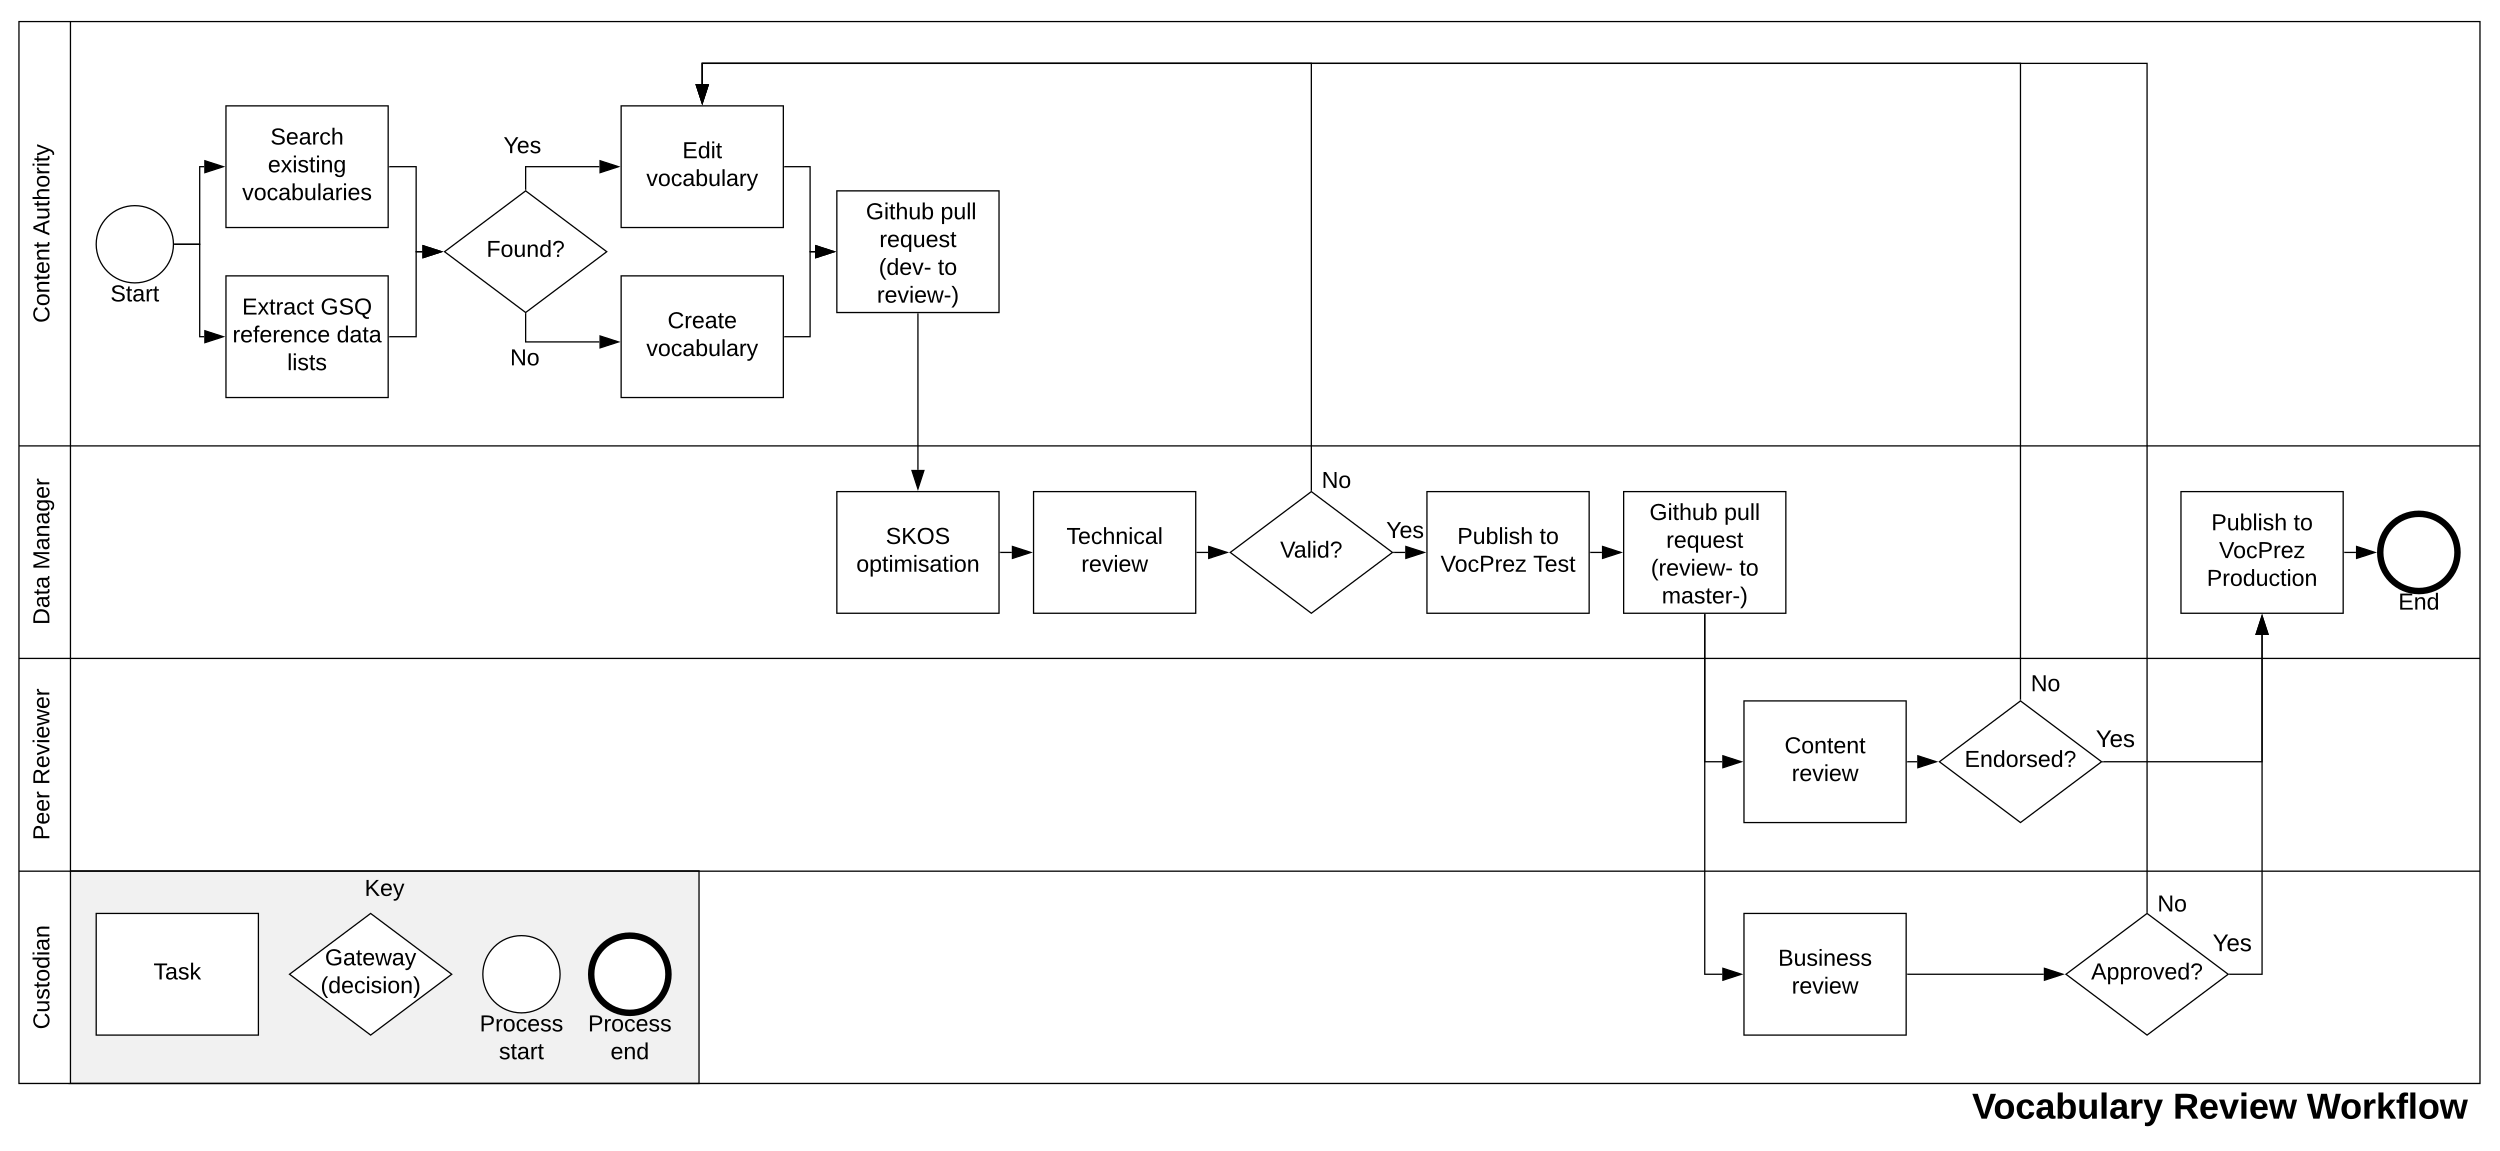 <svg xmlns="http://www.w3.org/2000/svg" xmlns:xlink="http://www.w3.org/1999/xlink" xmlns:lucid="lucid" width="1942" height="894"><g transform="translate(-21 -19)" lucid:page-tab-id="0_0"><path d="M0 0h2122v1501.2H0z" fill="#fff"/><path d="M74.7 695.54H564v165.1H74.7z" stroke="#000" fill="#f1f1f1"/><use xlink:href="#a" transform="matrix(1,0,0,1,79.7,700.541) translate(224.5 14.4)"/><path d="M75.73 860.63h-40v-164.9h40z" fill="#fff"/><path d="M75.73 860.63h1871.72v-164.9H75.73z" fill="none"/><path d="M75.73 695.73h-40V530.46h40z" fill="#fff"/><path d="M75.73 695.73h1871.72V530.46H75.73z" fill="none"/><path d="M35.73 695.73h1911.72" stroke="#000" fill="none"/><path d="M75.73 530.46h-40v-165.1h40z" fill="#fff"/><path d="M75.73 530.46h1871.72v-165.1H75.73z" fill="none"/><path d="M35.73 530.46h1911.72" stroke="#000" fill="none"/><path d="M35.73 365.37V35.73h40v329.64z" fill="#fff"/><path d="M75.73 35.73h1871.72v329.64H75.73z" fill="none"/><path d="M35.73 365.37h1911.72M75.73 860.63V35.73M75.73 860.63h-40v-164.9m0 0V530.46m0 0v-165.1m0 0V35.74h40m0 0h1871.72v329.64m0 330.36V530.46m0 0v-165.1M75.73 860.64h1871.72v-164.9" stroke="#000" fill="none"/><use xlink:href="#b" transform="matrix(6.123233995736766e-17,-1,1,6.123233995736766e-17,35.733,365.373) translate(95.575 23.6)"/><use xlink:href="#c" transform="matrix(6.123233995736766e-17,-1,1,6.123233995736766e-17,35.733,365.373) translate(163.525 23.6)"/><use xlink:href="#d" transform="matrix(6.123233995736766e-17,-1,1,6.123233995736766e-17,35.733,530.457) translate(26.075 23.6)"/><use xlink:href="#e" transform="matrix(6.123233995736766e-17,-1,1,6.123233995736766e-17,35.733,530.457) translate(69.025 23.6)"/><use xlink:href="#f" transform="matrix(6.123233995736766e-17,-1,1,6.123233995736766e-17,35.733,695.733) translate(24.125 23.6)"/><use xlink:href="#g" transform="matrix(6.123233995736766e-17,-1,1,6.123233995736766e-17,35.733,695.733) translate(67.075 23.6)"/><use xlink:href="#h" transform="matrix(6.123233995736766e-17,-1,1,6.123233995736766e-17,35.733,860.626) translate(42.05 23.6)"/><path d="M503.5 233.3h126v94.5h-126z" stroke="#000" fill="#fff"/><use xlink:href="#i" transform="matrix(1,0,0,1,508.513,238.306) translate(31.05 35.65)"/><use xlink:href="#j" transform="matrix(1,0,0,1,508.513,238.306) translate(14.55 57.25)"/><path d="M196.53 101.24h126v94.5h-126z" stroke="#000" fill="#fff"/><use xlink:href="#k" transform="matrix(1,0,0,1,201.531,106.238) translate(29.525 25.025)"/><use xlink:href="#l" transform="matrix(1,0,0,1,201.531,106.238) translate(27.55 46.625)"/><use xlink:href="#m" transform="matrix(1,0,0,1,201.531,106.238) translate(7.575 68.225)"/><path d="M196.53 233.3h126v94.5h-126z" stroke="#000" fill="#fff"/><use xlink:href="#n" transform="matrix(1,0,0,1,201.531,238.306) translate(7.525 25.025)"/><use xlink:href="#o" transform="matrix(1,0,0,1,201.531,238.306) translate(68.475 25.025)"/><use xlink:href="#p" transform="matrix(1,0,0,1,201.531,238.306) translate(0.05 46.625)"/><use xlink:href="#q" transform="matrix(1,0,0,1,201.531,238.306) translate(80.95 46.625)"/><use xlink:href="#r" transform="matrix(1,0,0,1,201.531,238.306) translate(42.55 68.225)"/><path d="M156.73 208.75h19.4v-60.27h3.52" stroke="#000" fill="none"/><path d="M156.75 209.25h-.56l.03-.5v-.5h.52zM194.4 148.48l-14.25 4.64v-9.27z"/><path d="M196.03 148.48l-16.38 5.33v-10.64zm-15.38 3.95l12.15-3.95-12.15-3.94z"/><path d="M429.32 167.27l63 47.25-63 47.24-63-47.24z" stroke="#000" fill="#fff"/><use xlink:href="#s" transform="matrix(1,0,0,1,371.33,172.272) translate(27.53 46.275)"/><path d="M429.32 166.15v-17.67h57.3" stroke="#000" fill="none"/><path d="M429.82 167.02l-.5-.37-.5.37v-.9h1zM501.4 148.48l-14.27 4.64v-9.27z"/><path d="M503 148.48l-16.37 5.33v-10.64zm-15.37 3.95l12.15-3.95-12.15-3.94z"/><use xlink:href="#t" transform="matrix(1,0,0,1,412.089,123.574) translate(0 14.4)"/><path d="M323.52 148.48h20.74v66.04h4.85" stroke="#000" fill="none"/><path d="M323.53 148.98h-.5v-1h.5zM363.88 214.52l-14.27 4.63v-9.27z"/><path d="M365.5 214.52l-16.4 5.32V209.2zm-15.4 3.94l12.16-3.94-12.15-3.95z"/><path d="M429.32 262.9v21.7h57.3" stroke="#000" fill="none"/><path d="M429.32 262.4l.5-.4v.9h-1v-.9zM501.4 284.6l-14.27 4.63v-9.27z"/><path d="M503 284.6l-16.37 5.32v-10.64zm-15.37 3.95l12.15-3.95-12.15-3.95z"/><use xlink:href="#u" transform="matrix(1,0,0,1,417.217,288.4) translate(0 14.4)"/><path d="M671.06 167.27h125.98v94.5H671.06z" stroke="#000" fill="#fff"/><use xlink:href="#v" transform="matrix(1,0,0,1,676.06,172.272) translate(12.575 17.056)"/><use xlink:href="#w" transform="matrix(1,0,0,1,676.06,172.272) translate(17.575 17.056)"/><use xlink:href="#x" transform="matrix(1,0,0,1,676.06,172.272) translate(75.525 17.056)"/><use xlink:href="#y" transform="matrix(1,0,0,1,676.06,172.272) translate(28.025 38.656)"/><use xlink:href="#z" transform="matrix(1,0,0,1,676.06,172.272) translate(27.55 60.256)"/><use xlink:href="#A" transform="matrix(1,0,0,1,676.06,172.272) translate(73.45 60.256)"/><use xlink:href="#B" transform="matrix(1,0,0,1,676.06,172.272) translate(26.125 81.856)"/><path d="M323.52 280.55h20.74v-66.03h4.85" stroke="#000" fill="none"/><path d="M323.53 281.05h-.5v-1h.5zM363.88 214.52l-14.27 4.63v-9.27z"/><path d="M365.5 214.52l-16.4 5.32V209.2zm-15.4 3.94l12.16-3.94-12.15-3.95z"/><path d="M1375.72 728.56h125.98v94.5h-125.98z" stroke="#000" fill="#fff"/><use xlink:href="#C" transform="matrix(1,0,0,1,1380.719,733.558) translate(21.525 35.65)"/><use xlink:href="#D" transform="matrix(1,0,0,1,1380.719,733.558) translate(32.075 57.25)"/><path d="M1345.25 496.37V775.8h13.6" stroke="#000" fill="none"/><path d="M1345.75 496.4h-1v-.53h1zM1373.6 775.8l-14.26 4.64v-9.27z"/><path d="M1375.22 775.8l-16.38 5.33v-10.65zm-15.38 3.95l12.14-3.95-12.14-3.94z"/><path d="M155.73 208.75c0 16.57-13.43 30-30 30s-30-13.43-30-30 13.43-30 30-30 30 13.43 30 30z" stroke="#000" fill="#fff"/><use xlink:href="#E" transform="matrix(1,0,0,1,95.733,238.75) translate(11.025 14.4)"/><path d="M1129.45 400.88h126v94.5h-126z" stroke="#000" fill="#fff"/><use xlink:href="#F" transform="matrix(1,0,0,1,1134.455,405.885) translate(18.55 35.65)"/><use xlink:href="#A" transform="matrix(1,0,0,1,1134.455,405.885) translate(82.45 35.65)"/><use xlink:href="#G" transform="matrix(1,0,0,1,1134.455,405.885) translate(5.55 57.25)"/><use xlink:href="#H" transform="matrix(1,0,0,1,1134.455,405.885) translate(77.5 57.25)"/><path d="M823.86 400.88h125.98v94.5H823.86z" stroke="#000" fill="#fff"/><use xlink:href="#I" transform="matrix(1,0,0,1,828.858,405.885) translate(20.575 35.65)"/><use xlink:href="#D" transform="matrix(1,0,0,1,828.858,405.885) translate(32.075 57.25)"/><path d="M671.06 400.88h125.98v94.5H671.06z" stroke="#000" fill="#fff"/><use xlink:href="#J" transform="matrix(1,0,0,1,676.06,405.885) translate(33 35.65)"/><use xlink:href="#K" transform="matrix(1,0,0,1,676.06,405.885) translate(10.1 57.25)"/><path d="M156.73 208.75h19.4v71.8h3.52" stroke="#000" fill="none"/><path d="M156.75 209.25h-.56l.03-.5v-.5h.52zM194.4 280.55l-14.25 4.64v-9.3z"/><path d="M196.03 280.55l-16.38 5.32v-10.64zm-15.38 3.95l12.15-3.95-12.15-3.95z"/><path d="M1282.25 400.88h126v94.5h-126z" stroke="#000" fill="#fff"/><use xlink:href="#L" transform="matrix(1,0,0,1,1287.253,405.885) translate(15.075 17.056)"/><use xlink:href="#x" transform="matrix(1,0,0,1,1287.253,405.885) translate(73.025 17.056)"/><use xlink:href="#y" transform="matrix(1,0,0,1,1287.253,405.885) translate(28.025 38.656)"/><use xlink:href="#M" transform="matrix(1,0,0,1,1287.253,405.885) translate(16.125 60.256)"/><use xlink:href="#A" transform="matrix(1,0,0,1,1287.253,405.885) translate(84.875 60.256)"/><use xlink:href="#N" transform="matrix(1,0,0,1,1287.253,405.885) translate(24.6 81.856)"/><path d="M950.84 448.13h8.6" stroke="#000" fill="none"/><path d="M950.86 448.63h-.52v-1h.52zM974.2 448.13l-14.26 4.63v-9.27z"/><path d="M975.82 448.13l-16.38 5.32V442.8zm-15.38 3.95l12.15-3.95-12.16-3.95z"/><path d="M1039.65 400.88l63 47.25-63 47.24-63-47.24z" stroke="#000" fill="#fff"/><use xlink:href="#O" transform="matrix(1,0,0,1,981.656,405.885) translate(33.73 46.275)"/><path d="M456.07 775.8c0 16.57-13.43 30-30 30s-30-13.43-30-30 13.43-30 30-30 30 13.43 30 30z" stroke="#000" fill="#fff"/><use xlink:href="#P" transform="matrix(1,0,0,1,396.07,805.802) translate(-2.475 14.4)"/><use xlink:href="#Q" transform="matrix(1,0,0,1,396.07,805.802) translate(12.525 36)"/><path d="M540.25 775.8c0 16.57-13.43 30-30 30-16.56 0-30-13.43-30-30s13.44-30 30-30c16.57 0 30 13.43 30 30z" stroke="#000" stroke-width="5" fill="#fff"/><use xlink:href="#P" transform="matrix(1,0,0,1,480.254,805.802) translate(-2.475 14.4)"/><use xlink:href="#R" transform="matrix(1,0,0,1,480.254,805.802) translate(15 36)"/><path d="M95.73 728.56h126v94.5h-126z" stroke="#000" fill="#fff"/><use xlink:href="#S" transform="matrix(1,0,0,1,100.733,733.558) translate(39.525 46.275)"/><path d="M308.9 728.56l63 47.24-63 47.25-63-47.25z" stroke="#000" fill="#fff"/><use xlink:href="#T" transform="matrix(1,0,0,1,250.901,733.558) translate(22.525 35.3)"/><use xlink:href="#U" transform="matrix(1,0,0,1,250.901,733.558) translate(19.1 56.9)"/><path d="M1214.92 860.63h727.05v33h-727.05z" stroke="#000" stroke-opacity="0" fill="#fff" fill-opacity="0"/><use xlink:href="#V" transform="matrix(1,0,0,1,1219.921,865.626) translate(333.008 22.363)"/><use xlink:href="#W" transform="matrix(1,0,0,1,1219.921,865.626) translate(489.086 22.363)"/><use xlink:href="#X" transform="matrix(1,0,0,1,1219.921,865.626) translate(593.06 22.363)"/><path d="M1375.72 563.47h125.98v94.5h-125.98z" stroke="#000" fill="#fff"/><use xlink:href="#Y" transform="matrix(1,0,0,1,1380.719,568.474) translate(26.525 35.65)"/><use xlink:href="#D" transform="matrix(1,0,0,1,1380.719,568.474) translate(32.075 57.25)"/><path d="M1345.25 496.37v114.35h13.6" stroke="#000" fill="none"/><path d="M1345.75 496.4h-1v-.53h1zM1373.6 610.72l-14.26 4.63v-9.27z"/><path d="M1375.22 610.72l-16.38 5.32V605.4zm-15.38 3.95l12.14-3.95-12.14-3.95z"/><path d="M503.5 101.24h126v94.5h-126z" stroke="#000" fill="#fff"/><use xlink:href="#Z" transform="matrix(1,0,0,1,508.513,106.238) translate(42.525 35.65)"/><use xlink:href="#aa" transform="matrix(1,0,0,1,508.513,106.238) translate(14.55 57.25)"/><path d="M630.5 148.48h19.78v66.04h3.9" stroke="#000" fill="none"/><path d="M630.5 148.98h-.5v-1h.5zM668.94 214.52l-14.26 4.63v-9.27z"/><path d="M670.56 214.52l-16.38 5.32V209.2zm-15.38 3.94l12.14-3.94-12.14-3.95z"/><path d="M630.5 280.55h19.78v-66.03h3.9" stroke="#000" fill="none"/><path d="M630.5 281.05h-.5v-1h.5zM668.94 214.52l-14.26 4.63v-9.27z"/><path d="M670.56 214.52l-16.38 5.32V209.2zm-15.38 3.94l12.14-3.94-12.14-3.95z"/><path d="M734.05 262.76V384" stroke="#000" fill="none"/><path d="M734.55 262.77h-1v-.5h1zM734.05 398.77l-4.63-14.27h9.27z"/><path d="M734.05 400.38L728.73 384h10.65zM730.1 385l3.95 12.15L738 385z"/><path d="M798.04 448.13h8.93" stroke="#000" fill="none"/><path d="M798.06 448.63h-.52v-1h.52zM821.74 448.13l-14.27 4.63v-9.27z"/><path d="M823.36 448.13l-16.4 5.32V442.8zm-15.4 3.95l12.16-3.95-12.15-3.95z"/><path d="M1039.65 399.76V68.22H566.5v16.13" stroke="#000" fill="none"/><path d="M1040.15 400.63l-.5-.37-.5.37v-.88h1zM566.5 99.12l-4.63-14.27h9.27z"/><path d="M566.5 100.74l-5.32-16.4h10.65zm-3.94-15.4l3.95 12.16 3.95-12.15z"/><use xlink:href="#u" transform="matrix(1,0,0,1,1047.649,383.631) translate(0 14.4)"/><path d="M1103.97 448.13h8.6" stroke="#000" fill="none"/><path d="M1104 448.63h-1.2l.67-.5-.66-.5h1.2zM1127.34 448.13l-14.27 4.63v-9.27z"/><path d="M1128.95 448.13l-16.38 5.32V442.8zm-15.38 3.95l12.15-3.95-12.15-3.95z"/><g><use xlink:href="#ab" transform="matrix(1,0,0,1,1097.799,422.529) translate(0 14.4)"/></g><path d="M1256.44 448.13h8.93" stroke="#000" fill="none"/><path d="M1256.45 448.63h-.5v-1h.5zM1280.14 448.13l-14.27 4.63v-9.27z"/><path d="M1281.75 448.13l-16.38 5.32V442.8zm-15.38 3.95l12.15-3.95-12.15-3.95z"/><path d="M1590.5 563.47l63 47.25-63 47.24-62.98-47.24z" stroke="#000" fill="#fff"/><g><use xlink:href="#ac" transform="matrix(1,0,0,1,1532.517,568.474) translate(14.53 46.275)"/></g><path d="M1688.84 728.56l63 47.24-63 47.25-63-47.25z" stroke="#000" fill="#fff"/><g><use xlink:href="#ad" transform="matrix(1,0,0,1,1630.85,733.558) translate(14.53 46.275)"/></g><path d="M1929.98 448.13c0 16.57-13.43 30-30 30s-30-13.43-30-30 13.43-30 30-30 30 13.43 30 30z" stroke="#000" stroke-width="5" fill="#fff"/><g><use xlink:href="#ae" transform="matrix(1,0,0,1,1869.981,478.129) translate(14 14.4)"/></g><path d="M1842.17 448.13h8.93" stroke="#000" fill="none"/><path d="M1842.18 448.63h-.5v-1h.5z"/><path d="M1865.86 448.13l-14.26 4.63v-9.27z" stroke="#000"/><path d="M1715.18 400.88h126v94.5h-126z" stroke="#000" fill="#fff"/><g><use xlink:href="#F" transform="matrix(1,0,0,1,1720.182,405.885) translate(18.55 25.025)"/><use xlink:href="#A" transform="matrix(1,0,0,1,1720.182,405.885) translate(82.45 25.025)"/><use xlink:href="#af" transform="matrix(1,0,0,1,1720.182,405.885) translate(24.525 46.625)"/><use xlink:href="#ag" transform="matrix(1,0,0,1,1720.182,405.885) translate(15.05 68.225)"/></g><path d="M1502.7 610.72h7.6" stroke="#000" fill="none"/><path d="M1502.72 611.22h-.52v-1h.52zM1525.07 610.72l-14.27 4.63v-9.27z"/><path d="M1526.68 610.72l-16.38 5.32V605.4zm-15.38 3.95l12.15-3.95-12.15-3.95z"/><path d="M1502.7 775.8h105.93" stroke="#000" fill="none"/><path d="M1502.72 776.3h-.52v-1h.52zM1623.4 775.8l-14.27 4.64v-9.27z"/><path d="M1625.02 775.8l-16.4 5.33v-10.65zm-15.4 3.95l12.16-3.95-12.15-3.94z"/><path d="M1590.5 562.35V68.22h-1024v16.13" stroke="#000" fill="none"/><path d="M1591 563.22l-.5-.37-.5.37v-.88h1zM566.5 99.12l-4.63-14.27h9.27z"/><path d="M566.5 100.74l-5.32-16.4h10.65zm-3.94-15.4l3.95 12.16 3.95-12.15z"/><g><use xlink:href="#u" transform="matrix(1,0,0,1,1598.509,541.55) translate(0 14.4)"/></g><path d="M1688.84 727.43V68.23H566.5v16.12" stroke="#000" fill="none"/><path d="M1689.34 728.3l-.5-.37-.5.38v-.88h1zM566.5 99.12l-4.63-14.27h9.27z"/><path d="M566.5 100.74l-5.32-16.4h10.65zm-3.94-15.4l3.95 12.16 3.95-12.15z"/><g><use xlink:href="#u" transform="matrix(1,0,0,1,1696.842,712.648) translate(0 14.4)"/></g><path d="M1654.83 610.72h123.34v-98.46" stroke="#000" fill="none"/><path d="M1654.85 611.22h-1.18l.66-.5-.66-.5h1.18zM1782.8 511.76h-9.26l4.63-14.27z"/><path d="M1783.5 512.26h-10.65l5.32-16.4zm-9.27-1h7.9l-3.96-12.15z"/><g><use xlink:href="#ah" transform="matrix(1,0,0,1,1649.009,584.355) translate(0 14.909)"/></g><path d="M1753.17 775.8h25V512.26" stroke="#000" fill="none"/><path d="M1753.18 776.3H1752l.67-.5-.67-.5h1.18zM1782.8 511.76h-9.26l4.63-14.27z"/><path d="M1783.5 512.26h-10.65l5.32-16.4zm-9.27-1h7.9l-3.96-12.15z"/><g><use xlink:href="#ah" transform="matrix(1,0,0,1,1739.787,742.946) translate(0 14.909)"/></g><defs><path d="M194 0L95-120 63-95V0H30v-248h33v124l119-124h40L117-140 236 0h-42" id="ai"/><path d="M100-194c63 0 86 42 84 106H49c0 40 14 67 53 68 26 1 43-12 49-29l28 8c-11 28-37 45-77 45C44 4 14-33 15-96c1-61 26-98 85-98zm52 81c6-60-76-77-97-28-3 7-6 17-6 28h103" id="aj"/><path d="M179-190L93 31C79 59 56 82 12 73V49c39 6 53-20 64-50L1-190h34L92-34l54-156h33" id="ak"/><g id="a"><use transform="matrix(0.05,0,0,0.05,0,0)" xlink:href="#ai"/><use transform="matrix(0.05,0,0,0.05,12,0)" xlink:href="#aj"/><use transform="matrix(0.05,0,0,0.05,22,0)" xlink:href="#ak"/></g><path d="M212-179c-10-28-35-45-73-45-59 0-87 40-87 99 0 60 29 101 89 101 43 0 62-24 78-52l27 14C228-24 195 4 139 4 59 4 22-46 18-125c-6-104 99-153 187-111 19 9 31 26 39 46" id="al"/><path d="M100-194c62-1 85 37 85 99 1 63-27 99-86 99S16-35 15-95c0-66 28-99 85-99zM99-20c44 1 53-31 53-75 0-43-8-75-51-75s-53 32-53 75 10 74 51 75" id="am"/><path d="M117-194c89-4 53 116 60 194h-32v-121c0-31-8-49-39-48C34-167 62-67 57 0H25l-1-190h30c1 10-1 24 2 32 11-22 29-35 61-36" id="an"/><path d="M59-47c-2 24 18 29 38 22v24C64 9 27 4 27-40v-127H5v-23h24l9-43h21v43h35v23H59v120" id="ao"/><g id="b"><use transform="matrix(0.05,0,0,0.05,0,0)" xlink:href="#al"/><use transform="matrix(0.05,0,0,0.05,12.95,0)" xlink:href="#am"/><use transform="matrix(0.05,0,0,0.05,22.95,0)" xlink:href="#an"/><use transform="matrix(0.05,0,0,0.05,32.95,0)" xlink:href="#ao"/><use transform="matrix(0.05,0,0,0.05,37.95,0)" xlink:href="#aj"/><use transform="matrix(0.05,0,0,0.05,47.95,0)" xlink:href="#an"/><use transform="matrix(0.05,0,0,0.05,57.95,0)" xlink:href="#ao"/></g><path d="M205 0l-28-72H64L36 0H1l101-248h38L239 0h-34zm-38-99l-47-123c-12 45-31 82-46 123h93" id="ap"/><path d="M84 4C-5 8 30-112 23-190h32v120c0 31 7 50 39 49 72-2 45-101 50-169h31l1 190h-30c-1-10 1-25-2-33-11 22-28 36-60 37" id="aq"/><path d="M106-169C34-169 62-67 57 0H25v-261h32l-1 103c12-21 28-36 61-36 89 0 53 116 60 194h-32v-121c2-32-8-49-39-48" id="ar"/><path d="M114-163C36-179 61-72 57 0H25l-1-190h30c1 12-1 29 2 39 6-27 23-49 58-41v29" id="as"/><path d="M24-231v-30h32v30H24zM24 0v-190h32V0H24" id="at"/><g id="c"><use transform="matrix(0.05,0,0,0.05,0,0)" xlink:href="#ap"/><use transform="matrix(0.05,0,0,0.05,12,0)" xlink:href="#aq"/><use transform="matrix(0.05,0,0,0.05,22,0)" xlink:href="#ao"/><use transform="matrix(0.05,0,0,0.05,27,0)" xlink:href="#ar"/><use transform="matrix(0.05,0,0,0.05,37,0)" xlink:href="#am"/><use transform="matrix(0.05,0,0,0.05,47,0)" xlink:href="#as"/><use transform="matrix(0.05,0,0,0.05,52.95,0)" xlink:href="#at"/><use transform="matrix(0.05,0,0,0.05,56.9,0)" xlink:href="#ao"/><use transform="matrix(0.05,0,0,0.05,61.9,0)" xlink:href="#ak"/></g><path d="M30-248c118-7 216 8 213 122C240-48 200 0 122 0H30v-248zM63-27c89 8 146-16 146-99s-60-101-146-95v194" id="au"/><path d="M141-36C126-15 110 5 73 4 37 3 15-17 15-53c-1-64 63-63 125-63 3-35-9-54-41-54-24 1-41 7-42 31l-33-3c5-37 33-52 76-52 45 0 72 20 72 64v82c-1 20 7 32 28 27v20c-31 9-61-2-59-35zM48-53c0 20 12 33 32 33 41-3 63-29 60-74-43 2-92-5-92 41" id="av"/><g id="d"><use transform="matrix(0.05,0,0,0.05,0,0)" xlink:href="#au"/><use transform="matrix(0.05,0,0,0.05,12.95,0)" xlink:href="#av"/><use transform="matrix(0.05,0,0,0.05,22.95,0)" xlink:href="#ao"/><use transform="matrix(0.05,0,0,0.05,27.95,0)" xlink:href="#av"/></g><path d="M240 0l2-218c-23 76-54 145-80 218h-23L58-218 59 0H30v-248h44l77 211c21-75 51-140 76-211h43V0h-30" id="aw"/><path d="M177-190C167-65 218 103 67 71c-23-6-38-20-44-43l32-5c15 47 100 32 89-28v-30C133-14 115 1 83 1 29 1 15-40 15-95c0-56 16-97 71-98 29-1 48 16 59 35 1-10 0-23 2-32h30zM94-22c36 0 50-32 50-73 0-42-14-75-50-75-39 0-46 34-46 75s6 73 46 73" id="ax"/><g id="e"><use transform="matrix(0.05,0,0,0.05,0,0)" xlink:href="#aw"/><use transform="matrix(0.05,0,0,0.05,14.95,0)" xlink:href="#av"/><use transform="matrix(0.05,0,0,0.05,24.95,0)" xlink:href="#an"/><use transform="matrix(0.05,0,0,0.05,34.95,0)" xlink:href="#av"/><use transform="matrix(0.05,0,0,0.05,44.95,0)" xlink:href="#ax"/><use transform="matrix(0.05,0,0,0.05,54.95,0)" xlink:href="#aj"/><use transform="matrix(0.05,0,0,0.05,64.95,0)" xlink:href="#as"/></g><path d="M30-248c87 1 191-15 191 75 0 78-77 80-158 76V0H30v-248zm33 125c57 0 124 11 124-50 0-59-68-47-124-48v98" id="ay"/><g id="f"><use transform="matrix(0.05,0,0,0.05,0,0)" xlink:href="#ay"/><use transform="matrix(0.05,0,0,0.05,12,0)" xlink:href="#aj"/><use transform="matrix(0.05,0,0,0.05,22,0)" xlink:href="#aj"/><use transform="matrix(0.05,0,0,0.05,32,0)" xlink:href="#as"/></g><path d="M233-177c-1 41-23 64-60 70L243 0h-38l-65-103H63V0H30v-248c88 3 205-21 203 71zM63-129c60-2 137 13 137-47 0-61-80-42-137-45v92" id="az"/><path d="M108 0H70L1-190h34L89-25l56-165h34" id="aA"/><path d="M206 0h-36l-40-164L89 0H53L-1-190h32L70-26l43-164h34l41 164 42-164h31" id="aB"/><g id="g"><use transform="matrix(0.05,0,0,0.05,0,0)" xlink:href="#az"/><use transform="matrix(0.05,0,0,0.05,12.95,0)" xlink:href="#aj"/><use transform="matrix(0.05,0,0,0.05,22.95,0)" xlink:href="#aA"/><use transform="matrix(0.05,0,0,0.05,31.95,0)" xlink:href="#at"/><use transform="matrix(0.05,0,0,0.05,35.9,0)" xlink:href="#aj"/><use transform="matrix(0.05,0,0,0.05,45.9,0)" xlink:href="#aB"/><use transform="matrix(0.05,0,0,0.05,58.85,0)" xlink:href="#aj"/><use transform="matrix(0.05,0,0,0.05,68.85,0)" xlink:href="#as"/></g><path d="M135-143c-3-34-86-38-87 0 15 53 115 12 119 90S17 21 10-45l28-5c4 36 97 45 98 0-10-56-113-15-118-90-4-57 82-63 122-42 12 7 21 19 24 35" id="aC"/><path d="M85-194c31 0 48 13 60 33l-1-100h32l1 261h-30c-2-10 0-23-3-31C134-8 116 4 85 4 32 4 16-35 15-94c0-66 23-100 70-100zm9 24c-40 0-46 34-46 75 0 40 6 74 45 74 42 0 51-32 51-76 0-42-9-74-50-73" id="aD"/><g id="h"><use transform="matrix(0.05,0,0,0.05,0,0)" xlink:href="#al"/><use transform="matrix(0.05,0,0,0.05,12.95,0)" xlink:href="#aq"/><use transform="matrix(0.05,0,0,0.05,22.95,0)" xlink:href="#aC"/><use transform="matrix(0.05,0,0,0.05,31.95,0)" xlink:href="#ao"/><use transform="matrix(0.05,0,0,0.05,36.95,0)" xlink:href="#am"/><use transform="matrix(0.05,0,0,0.05,46.95,0)" xlink:href="#aD"/><use transform="matrix(0.05,0,0,0.05,56.95,0)" xlink:href="#at"/><use transform="matrix(0.05,0,0,0.05,60.9,0)" xlink:href="#av"/><use transform="matrix(0.05,0,0,0.05,70.9,0)" xlink:href="#an"/></g><g id="i"><use transform="matrix(0.05,0,0,0.05,0,0)" xlink:href="#al"/><use transform="matrix(0.05,0,0,0.05,12.95,0)" xlink:href="#as"/><use transform="matrix(0.05,0,0,0.05,18.9,0)" xlink:href="#aj"/><use transform="matrix(0.05,0,0,0.05,28.9,0)" xlink:href="#av"/><use transform="matrix(0.05,0,0,0.05,38.9,0)" xlink:href="#ao"/><use transform="matrix(0.05,0,0,0.05,43.9,0)" xlink:href="#aj"/></g><path d="M96-169c-40 0-48 33-48 73s9 75 48 75c24 0 41-14 43-38l32 2c-6 37-31 61-74 61-59 0-76-41-82-99-10-93 101-131 147-64 4 7 5 14 7 22l-32 3c-4-21-16-35-41-35" id="aE"/><path d="M115-194c53 0 69 39 70 98 0 66-23 100-70 100C84 3 66-7 56-30L54 0H23l1-261h32v101c10-23 28-34 59-34zm-8 174c40 0 45-34 45-75 0-40-5-75-45-74-42 0-51 32-51 76 0 43 10 73 51 73" id="aF"/><path d="M24 0v-261h32V0H24" id="aG"/><g id="j"><use transform="matrix(0.05,0,0,0.05,0,0)" xlink:href="#aA"/><use transform="matrix(0.05,0,0,0.05,9,0)" xlink:href="#am"/><use transform="matrix(0.05,0,0,0.05,19,0)" xlink:href="#aE"/><use transform="matrix(0.05,0,0,0.05,28,0)" xlink:href="#av"/><use transform="matrix(0.05,0,0,0.05,38,0)" xlink:href="#aF"/><use transform="matrix(0.05,0,0,0.05,48,0)" xlink:href="#aq"/><use transform="matrix(0.05,0,0,0.05,58,0)" xlink:href="#aG"/><use transform="matrix(0.05,0,0,0.05,61.95,0)" xlink:href="#av"/><use transform="matrix(0.05,0,0,0.05,71.95,0)" xlink:href="#as"/><use transform="matrix(0.05,0,0,0.05,77.9,0)" xlink:href="#ak"/></g><path d="M185-189c-5-48-123-54-124 2 14 75 158 14 163 119 3 78-121 87-175 55-17-10-28-26-33-46l33-7c5 56 141 63 141-1 0-78-155-14-162-118-5-82 145-84 179-34 5 7 8 16 11 25" id="aH"/><g id="k"><use transform="matrix(0.05,0,0,0.05,0,0)" xlink:href="#aH"/><use transform="matrix(0.05,0,0,0.05,12,0)" xlink:href="#aj"/><use transform="matrix(0.05,0,0,0.05,22,0)" xlink:href="#av"/><use transform="matrix(0.05,0,0,0.05,32,0)" xlink:href="#as"/><use transform="matrix(0.05,0,0,0.05,37.95,0)" xlink:href="#aE"/><use transform="matrix(0.05,0,0,0.05,46.95,0)" xlink:href="#ar"/></g><path d="M141 0L90-78 38 0H4l68-98-65-92h35l48 74 47-74h35l-64 92 68 98h-35" id="aI"/><g id="l"><use transform="matrix(0.05,0,0,0.05,0,0)" xlink:href="#aj"/><use transform="matrix(0.05,0,0,0.05,10,0)" xlink:href="#aI"/><use transform="matrix(0.05,0,0,0.05,19,0)" xlink:href="#at"/><use transform="matrix(0.05,0,0,0.05,22.95,0)" xlink:href="#aC"/><use transform="matrix(0.05,0,0,0.05,31.95,0)" xlink:href="#ao"/><use transform="matrix(0.05,0,0,0.05,36.95,0)" xlink:href="#at"/><use transform="matrix(0.05,0,0,0.05,40.9,0)" xlink:href="#an"/><use transform="matrix(0.05,0,0,0.05,50.9,0)" xlink:href="#ax"/></g><g id="m"><use transform="matrix(0.05,0,0,0.05,0,0)" xlink:href="#aA"/><use transform="matrix(0.05,0,0,0.05,9,0)" xlink:href="#am"/><use transform="matrix(0.05,0,0,0.05,19,0)" xlink:href="#aE"/><use transform="matrix(0.05,0,0,0.05,28,0)" xlink:href="#av"/><use transform="matrix(0.05,0,0,0.05,38,0)" xlink:href="#aF"/><use transform="matrix(0.05,0,0,0.05,48,0)" xlink:href="#aq"/><use transform="matrix(0.05,0,0,0.05,58,0)" xlink:href="#aG"/><use transform="matrix(0.05,0,0,0.05,61.95,0)" xlink:href="#av"/><use transform="matrix(0.05,0,0,0.05,71.95,0)" xlink:href="#as"/><use transform="matrix(0.05,0,0,0.05,77.9,0)" xlink:href="#at"/><use transform="matrix(0.05,0,0,0.05,81.85,0)" xlink:href="#aj"/><use transform="matrix(0.05,0,0,0.05,91.85,0)" xlink:href="#aC"/></g><path d="M30 0v-248h187v28H63v79h144v27H63v87h162V0H30" id="aJ"/><g id="n"><use transform="matrix(0.05,0,0,0.05,0,0)" xlink:href="#aJ"/><use transform="matrix(0.05,0,0,0.05,12,0)" xlink:href="#aI"/><use transform="matrix(0.05,0,0,0.05,21,0)" xlink:href="#ao"/><use transform="matrix(0.05,0,0,0.05,26,0)" xlink:href="#as"/><use transform="matrix(0.05,0,0,0.05,31.95,0)" xlink:href="#av"/><use transform="matrix(0.05,0,0,0.05,41.95,0)" xlink:href="#aE"/><use transform="matrix(0.05,0,0,0.05,50.95,0)" xlink:href="#ao"/></g><path d="M143 4C61 4 22-44 18-125c-5-107 100-154 193-111 17 8 29 25 37 43l-32 9c-13-25-37-40-76-40-61 0-88 39-88 99 0 61 29 100 91 101 35 0 62-11 79-27v-45h-74v-28h105v86C228-13 192 4 143 4" id="aK"/><path d="M140-251c81 0 123 46 123 126C263-53 228-8 163 1c7 30 30 48 69 40v23c-55 16-95-15-103-61C56-3 17-48 17-125c0-80 42-126 123-126zm0 227c63 0 89-41 89-101s-29-99-89-99c-61 0-89 39-89 99S79-25 140-24" id="aL"/><g id="o"><use transform="matrix(0.05,0,0,0.05,0,0)" xlink:href="#aK"/><use transform="matrix(0.05,0,0,0.05,14,0)" xlink:href="#aH"/><use transform="matrix(0.05,0,0,0.05,26,0)" xlink:href="#aL"/></g><path d="M101-234c-31-9-42 10-38 44h38v23H63V0H32v-167H5v-23h27c-7-52 17-82 69-68v24" id="aM"/><g id="p"><use transform="matrix(0.05,0,0,0.05,0,0)" xlink:href="#as"/><use transform="matrix(0.05,0,0,0.05,5.95,0)" xlink:href="#aj"/><use transform="matrix(0.05,0,0,0.05,15.95,0)" xlink:href="#aM"/><use transform="matrix(0.05,0,0,0.05,20.95,0)" xlink:href="#aj"/><use transform="matrix(0.05,0,0,0.05,30.95,0)" xlink:href="#as"/><use transform="matrix(0.05,0,0,0.05,36.9,0)" xlink:href="#aj"/><use transform="matrix(0.05,0,0,0.05,46.9,0)" xlink:href="#an"/><use transform="matrix(0.05,0,0,0.05,56.9,0)" xlink:href="#aE"/><use transform="matrix(0.05,0,0,0.05,65.9,0)" xlink:href="#aj"/></g><g id="q"><use transform="matrix(0.05,0,0,0.05,0,0)" xlink:href="#aD"/><use transform="matrix(0.05,0,0,0.05,10,0)" xlink:href="#av"/><use transform="matrix(0.05,0,0,0.05,20,0)" xlink:href="#ao"/><use transform="matrix(0.05,0,0,0.05,25,0)" xlink:href="#av"/></g><g id="r"><use transform="matrix(0.05,0,0,0.05,0,0)" xlink:href="#aG"/><use transform="matrix(0.05,0,0,0.05,3.95,0)" xlink:href="#at"/><use transform="matrix(0.05,0,0,0.05,7.9,0)" xlink:href="#aC"/><use transform="matrix(0.05,0,0,0.05,16.9,0)" xlink:href="#ao"/><use transform="matrix(0.05,0,0,0.05,21.9,0)" xlink:href="#aC"/></g><path d="M63-220v92h138v28H63V0H30v-248h175v28H63" id="aN"/><path d="M103-251c84 0 111 97 45 133-19 10-37 24-39 52H78c0-63 77-55 77-114 0-30-21-42-52-43-32 0-53 17-56 46l-32-2c7-45 34-72 88-72zM77 0v-35h34V0H77" id="aO"/><g id="s"><use transform="matrix(0.05,0,0,0.05,0,0)" xlink:href="#aN"/><use transform="matrix(0.05,0,0,0.05,10.95,0)" xlink:href="#am"/><use transform="matrix(0.05,0,0,0.05,20.95,0)" xlink:href="#aq"/><use transform="matrix(0.05,0,0,0.05,30.95,0)" xlink:href="#an"/><use transform="matrix(0.05,0,0,0.05,40.95,0)" xlink:href="#aD"/><use transform="matrix(0.05,0,0,0.05,50.95,0)" xlink:href="#aO"/></g><path d="M137-103V0h-34v-103L8-248h37l75 118 75-118h37" id="aP"/><g id="t"><use transform="matrix(0.05,0,0,0.05,0,0)" xlink:href="#aP"/><use transform="matrix(0.05,0,0,0.05,10.35,0)" xlink:href="#aj"/><use transform="matrix(0.05,0,0,0.05,20.35,0)" xlink:href="#aC"/></g><path d="M190 0L58-211 59 0H30v-248h39L202-35l-2-213h31V0h-41" id="aQ"/><g id="u"><use transform="matrix(0.05,0,0,0.05,0,0)" xlink:href="#aQ"/><use transform="matrix(0.05,0,0,0.05,12.95,0)" xlink:href="#am"/></g><g id="w"><use transform="matrix(0.05,0,0,0.05,0,0)" xlink:href="#aK"/><use transform="matrix(0.05,0,0,0.05,14,0)" xlink:href="#at"/><use transform="matrix(0.05,0,0,0.05,17.95,0)" xlink:href="#ao"/><use transform="matrix(0.05,0,0,0.05,22.95,0)" xlink:href="#ar"/><use transform="matrix(0.05,0,0,0.05,32.95,0)" xlink:href="#aq"/><use transform="matrix(0.05,0,0,0.05,42.95,0)" xlink:href="#aF"/></g><path d="M115-194c55 1 70 41 70 98S169 2 115 4C84 4 66-9 55-30l1 105H24l-1-265h31l2 30c10-21 28-34 59-34zm-8 174c40 0 45-34 45-75s-6-73-45-74c-42 0-51 32-51 76 0 43 10 73 51 73" id="aR"/><g id="x"><use transform="matrix(0.05,0,0,0.05,0,0)" xlink:href="#aR"/><use transform="matrix(0.05,0,0,0.05,10,0)" xlink:href="#aq"/><use transform="matrix(0.05,0,0,0.05,20,0)" xlink:href="#aG"/><use transform="matrix(0.05,0,0,0.05,23.95,0)" xlink:href="#aG"/></g><path d="M145-31C134-9 116 4 85 4 32 4 16-35 15-94c0-59 17-99 70-100 32-1 48 14 60 33 0-11-1-24 2-32h30l-1 268h-32zM93-21c41 0 51-33 51-76s-8-73-50-73c-40 0-46 35-46 75s5 74 45 74" id="aS"/><g id="y"><use transform="matrix(0.05,0,0,0.05,0,0)" xlink:href="#as"/><use transform="matrix(0.05,0,0,0.05,5.95,0)" xlink:href="#aj"/><use transform="matrix(0.05,0,0,0.05,15.95,0)" xlink:href="#aS"/><use transform="matrix(0.05,0,0,0.05,25.95,0)" xlink:href="#aq"/><use transform="matrix(0.05,0,0,0.05,35.95,0)" xlink:href="#aj"/><use transform="matrix(0.05,0,0,0.05,45.95,0)" xlink:href="#aC"/><use transform="matrix(0.05,0,0,0.05,54.95,0)" xlink:href="#ao"/></g><path d="M87 75C49 33 22-17 22-94c0-76 28-126 65-167h31c-38 41-64 92-64 168S80 34 118 75H87" id="aT"/><path d="M16-82v-28h88v28H16" id="aU"/><g id="z"><use transform="matrix(0.05,0,0,0.05,0,0)" xlink:href="#aT"/><use transform="matrix(0.05,0,0,0.05,5.95,0)" xlink:href="#aD"/><use transform="matrix(0.05,0,0,0.05,15.95,0)" xlink:href="#aj"/><use transform="matrix(0.05,0,0,0.05,25.95,0)" xlink:href="#aA"/><use transform="matrix(0.05,0,0,0.05,34.95,0)" xlink:href="#aU"/></g><g id="A"><use transform="matrix(0.05,0,0,0.05,0,0)" xlink:href="#ao"/><use transform="matrix(0.05,0,0,0.05,5,0)" xlink:href="#am"/></g><path d="M33-261c38 41 65 92 65 168S71 34 33 75H2C39 34 66-17 66-93S39-220 2-261h31" id="aV"/><g id="B"><use transform="matrix(0.05,0,0,0.05,0,0)" xlink:href="#as"/><use transform="matrix(0.05,0,0,0.05,5.95,0)" xlink:href="#aj"/><use transform="matrix(0.05,0,0,0.05,15.95,0)" xlink:href="#aA"/><use transform="matrix(0.05,0,0,0.05,24.95,0)" xlink:href="#at"/><use transform="matrix(0.05,0,0,0.05,28.9,0)" xlink:href="#aj"/><use transform="matrix(0.05,0,0,0.05,38.9,0)" xlink:href="#aB"/><use transform="matrix(0.05,0,0,0.05,51.85,0)" xlink:href="#aU"/><use transform="matrix(0.05,0,0,0.05,57.8,0)" xlink:href="#aV"/></g><path d="M160-131c35 5 61 23 61 61C221 17 115-2 30 0v-248c76 3 177-17 177 60 0 33-19 50-47 57zm-97-11c50-1 110 9 110-42 0-47-63-36-110-37v79zm0 115c55-2 124 14 124-45 0-56-70-42-124-44v89" id="aW"/><g id="C"><use transform="matrix(0.05,0,0,0.05,0,0)" xlink:href="#aW"/><use transform="matrix(0.05,0,0,0.05,12,0)" xlink:href="#aq"/><use transform="matrix(0.05,0,0,0.05,22,0)" xlink:href="#aC"/><use transform="matrix(0.05,0,0,0.05,31,0)" xlink:href="#at"/><use transform="matrix(0.05,0,0,0.05,34.95,0)" xlink:href="#an"/><use transform="matrix(0.05,0,0,0.05,44.95,0)" xlink:href="#aj"/><use transform="matrix(0.05,0,0,0.05,54.95,0)" xlink:href="#aC"/><use transform="matrix(0.05,0,0,0.05,63.95,0)" xlink:href="#aC"/></g><g id="D"><use transform="matrix(0.05,0,0,0.05,0,0)" xlink:href="#as"/><use transform="matrix(0.05,0,0,0.05,5.95,0)" xlink:href="#aj"/><use transform="matrix(0.05,0,0,0.05,15.95,0)" xlink:href="#aA"/><use transform="matrix(0.05,0,0,0.05,24.95,0)" xlink:href="#at"/><use transform="matrix(0.05,0,0,0.05,28.9,0)" xlink:href="#aj"/><use transform="matrix(0.05,0,0,0.05,38.9,0)" xlink:href="#aB"/></g><g id="E"><use transform="matrix(0.05,0,0,0.05,0,0)" xlink:href="#aH"/><use transform="matrix(0.05,0,0,0.05,12,0)" xlink:href="#ao"/><use transform="matrix(0.05,0,0,0.05,17,0)" xlink:href="#av"/><use transform="matrix(0.05,0,0,0.05,27,0)" xlink:href="#as"/><use transform="matrix(0.05,0,0,0.05,32.95,0)" xlink:href="#ao"/></g><g id="F"><use transform="matrix(0.05,0,0,0.05,0,0)" xlink:href="#ay"/><use transform="matrix(0.05,0,0,0.05,12,0)" xlink:href="#aq"/><use transform="matrix(0.05,0,0,0.05,22,0)" xlink:href="#aF"/><use transform="matrix(0.05,0,0,0.05,32,0)" xlink:href="#aG"/><use transform="matrix(0.05,0,0,0.05,35.95,0)" xlink:href="#at"/><use transform="matrix(0.05,0,0,0.05,39.9,0)" xlink:href="#aC"/><use transform="matrix(0.05,0,0,0.05,48.9,0)" xlink:href="#ar"/></g><path d="M137 0h-34L2-248h35l83 218 83-218h36" id="aX"/><path d="M9 0v-24l116-142H16v-24h144v24L44-24h123V0H9" id="aY"/><g id="G"><use transform="matrix(0.05,0,0,0.05,0,0)" xlink:href="#aX"/><use transform="matrix(0.05,0,0,0.05,11,0)" xlink:href="#am"/><use transform="matrix(0.05,0,0,0.05,21,0)" xlink:href="#aE"/><use transform="matrix(0.05,0,0,0.05,30,0)" xlink:href="#ay"/><use transform="matrix(0.05,0,0,0.05,42,0)" xlink:href="#as"/><use transform="matrix(0.05,0,0,0.05,47.95,0)" xlink:href="#aj"/><use transform="matrix(0.05,0,0,0.05,57.95,0)" xlink:href="#aY"/></g><path d="M127-220V0H93v-220H8v-28h204v28h-85" id="aZ"/><g id="H"><use transform="matrix(0.05,0,0,0.05,0,0)" xlink:href="#aZ"/><use transform="matrix(0.05,0,0,0.05,8.95,0)" xlink:href="#aj"/><use transform="matrix(0.05,0,0,0.05,18.95,0)" xlink:href="#aC"/><use transform="matrix(0.05,0,0,0.05,27.95,0)" xlink:href="#ao"/></g><g id="I"><use transform="matrix(0.05,0,0,0.05,0,0)" xlink:href="#aZ"/><use transform="matrix(0.05,0,0,0.05,8.95,0)" xlink:href="#aj"/><use transform="matrix(0.05,0,0,0.05,18.95,0)" xlink:href="#aE"/><use transform="matrix(0.05,0,0,0.05,27.95,0)" xlink:href="#ar"/><use transform="matrix(0.05,0,0,0.05,37.95,0)" xlink:href="#an"/><use transform="matrix(0.05,0,0,0.05,47.95,0)" xlink:href="#at"/><use transform="matrix(0.05,0,0,0.05,51.9,0)" xlink:href="#aE"/><use transform="matrix(0.05,0,0,0.05,60.9,0)" xlink:href="#av"/><use transform="matrix(0.05,0,0,0.05,70.9,0)" xlink:href="#aG"/></g><path d="M140-251c81 0 123 46 123 126C263-46 219 4 140 4 59 4 17-45 17-125s42-126 123-126zm0 227c63 0 89-41 89-101s-29-99-89-99c-61 0-89 39-89 99S79-25 140-24" id="ba"/><g id="J"><use transform="matrix(0.05,0,0,0.05,0,0)" xlink:href="#aH"/><use transform="matrix(0.05,0,0,0.05,12,0)" xlink:href="#ai"/><use transform="matrix(0.05,0,0,0.05,24,0)" xlink:href="#ba"/><use transform="matrix(0.05,0,0,0.05,38,0)" xlink:href="#aH"/></g><path d="M210-169c-67 3-38 105-44 169h-31v-121c0-29-5-50-35-48C34-165 62-65 56 0H25l-1-190h30c1 10-1 24 2 32 10-44 99-50 107 0 11-21 27-35 58-36 85-2 47 119 55 194h-31v-121c0-29-5-49-35-48" id="bb"/><g id="K"><use transform="matrix(0.05,0,0,0.05,0,0)" xlink:href="#am"/><use transform="matrix(0.05,0,0,0.05,10,0)" xlink:href="#aR"/><use transform="matrix(0.05,0,0,0.05,20,0)" xlink:href="#ao"/><use transform="matrix(0.05,0,0,0.05,25,0)" xlink:href="#at"/><use transform="matrix(0.05,0,0,0.05,28.95,0)" xlink:href="#bb"/><use transform="matrix(0.05,0,0,0.05,43.9,0)" xlink:href="#at"/><use transform="matrix(0.05,0,0,0.05,47.85,0)" xlink:href="#aC"/><use transform="matrix(0.05,0,0,0.05,56.85,0)" xlink:href="#av"/><use transform="matrix(0.05,0,0,0.05,66.85,0)" xlink:href="#ao"/><use transform="matrix(0.05,0,0,0.05,71.85,0)" xlink:href="#at"/><use transform="matrix(0.05,0,0,0.05,75.8,0)" xlink:href="#am"/><use transform="matrix(0.05,0,0,0.05,85.8,0)" xlink:href="#an"/></g><g id="L"><use transform="matrix(0.05,0,0,0.05,0,0)" xlink:href="#aK"/><use transform="matrix(0.05,0,0,0.05,14,0)" xlink:href="#at"/><use transform="matrix(0.05,0,0,0.05,17.95,0)" xlink:href="#ao"/><use transform="matrix(0.05,0,0,0.05,22.95,0)" xlink:href="#ar"/><use transform="matrix(0.05,0,0,0.05,32.95,0)" xlink:href="#aq"/><use transform="matrix(0.05,0,0,0.05,42.95,0)" xlink:href="#aF"/></g><g id="M"><use transform="matrix(0.05,0,0,0.05,0,0)" xlink:href="#aT"/><use transform="matrix(0.05,0,0,0.05,5.95,0)" xlink:href="#as"/><use transform="matrix(0.05,0,0,0.05,11.9,0)" xlink:href="#aj"/><use transform="matrix(0.05,0,0,0.05,21.9,0)" xlink:href="#aA"/><use transform="matrix(0.05,0,0,0.05,30.9,0)" xlink:href="#at"/><use transform="matrix(0.05,0,0,0.05,34.85,0)" xlink:href="#aj"/><use transform="matrix(0.05,0,0,0.05,44.85,0)" xlink:href="#aB"/><use transform="matrix(0.05,0,0,0.05,57.8,0)" xlink:href="#aU"/></g><g id="N"><use transform="matrix(0.05,0,0,0.05,0,0)" xlink:href="#bb"/><use transform="matrix(0.05,0,0,0.05,14.95,0)" xlink:href="#av"/><use transform="matrix(0.05,0,0,0.05,24.95,0)" xlink:href="#aC"/><use transform="matrix(0.05,0,0,0.05,33.95,0)" xlink:href="#ao"/><use transform="matrix(0.05,0,0,0.05,38.95,0)" xlink:href="#aj"/><use transform="matrix(0.05,0,0,0.05,48.95,0)" xlink:href="#as"/><use transform="matrix(0.05,0,0,0.05,54.9,0)" xlink:href="#aU"/><use transform="matrix(0.05,0,0,0.05,60.85,0)" xlink:href="#aV"/></g><g id="O"><use transform="matrix(0.05,0,0,0.05,0,0)" xlink:href="#aX"/><use transform="matrix(0.05,0,0,0.05,10.65,0)" xlink:href="#av"/><use transform="matrix(0.05,0,0,0.05,20.65,0)" xlink:href="#aG"/><use transform="matrix(0.05,0,0,0.05,24.6,0)" xlink:href="#at"/><use transform="matrix(0.05,0,0,0.05,28.55,0)" xlink:href="#aD"/><use transform="matrix(0.05,0,0,0.05,38.55,0)" xlink:href="#aO"/></g><g id="P"><use transform="matrix(0.05,0,0,0.05,0,0)" xlink:href="#ay"/><use transform="matrix(0.05,0,0,0.05,12,0)" xlink:href="#as"/><use transform="matrix(0.05,0,0,0.05,17.95,0)" xlink:href="#am"/><use transform="matrix(0.05,0,0,0.05,27.95,0)" xlink:href="#aE"/><use transform="matrix(0.05,0,0,0.05,36.95,0)" xlink:href="#aj"/><use transform="matrix(0.05,0,0,0.05,46.95,0)" xlink:href="#aC"/><use transform="matrix(0.05,0,0,0.05,55.95,0)" xlink:href="#aC"/></g><g id="Q"><use transform="matrix(0.05,0,0,0.05,0,0)" xlink:href="#aC"/><use transform="matrix(0.05,0,0,0.05,9,0)" xlink:href="#ao"/><use transform="matrix(0.05,0,0,0.05,14,0)" xlink:href="#av"/><use transform="matrix(0.05,0,0,0.05,24,0)" xlink:href="#as"/><use transform="matrix(0.05,0,0,0.05,29.95,0)" xlink:href="#ao"/></g><g id="R"><use transform="matrix(0.05,0,0,0.05,0,0)" xlink:href="#aj"/><use transform="matrix(0.05,0,0,0.05,10,0)" xlink:href="#an"/><use transform="matrix(0.05,0,0,0.05,20,0)" xlink:href="#aD"/></g><path d="M143 0L79-87 56-68V0H24v-261h32v163l83-92h37l-77 82L181 0h-38" id="bc"/><g id="S"><use transform="matrix(0.05,0,0,0.05,0,0)" xlink:href="#aZ"/><use transform="matrix(0.05,0,0,0.05,8.95,0)" xlink:href="#av"/><use transform="matrix(0.05,0,0,0.05,18.95,0)" xlink:href="#aC"/><use transform="matrix(0.05,0,0,0.05,27.95,0)" xlink:href="#bc"/></g><g id="T"><use transform="matrix(0.05,0,0,0.05,0,0)" xlink:href="#aK"/><use transform="matrix(0.05,0,0,0.05,14,0)" xlink:href="#av"/><use transform="matrix(0.05,0,0,0.05,24,0)" xlink:href="#ao"/><use transform="matrix(0.05,0,0,0.05,29,0)" xlink:href="#aj"/><use transform="matrix(0.05,0,0,0.05,39,0)" xlink:href="#aB"/><use transform="matrix(0.05,0,0,0.05,51.95,0)" xlink:href="#av"/><use transform="matrix(0.05,0,0,0.05,61.95,0)" xlink:href="#ak"/></g><g id="U"><use transform="matrix(0.05,0,0,0.05,0,0)" xlink:href="#aT"/><use transform="matrix(0.05,0,0,0.05,5.95,0)" xlink:href="#aD"/><use transform="matrix(0.05,0,0,0.05,15.95,0)" xlink:href="#aj"/><use transform="matrix(0.05,0,0,0.05,25.95,0)" xlink:href="#aE"/><use transform="matrix(0.05,0,0,0.05,34.95,0)" xlink:href="#at"/><use transform="matrix(0.05,0,0,0.05,38.9,0)" xlink:href="#aC"/><use transform="matrix(0.05,0,0,0.05,47.9,0)" xlink:href="#at"/><use transform="matrix(0.05,0,0,0.05,51.85,0)" xlink:href="#am"/><use transform="matrix(0.05,0,0,0.05,61.85,0)" xlink:href="#an"/><use transform="matrix(0.05,0,0,0.05,71.85,0)" xlink:href="#aV"/></g><path d="M147 0H94L2-248h55l64 206c17-72 42-137 63-206h54" id="bd"/><path d="M110-194c64 0 96 36 96 99 0 64-35 99-97 99-61 0-95-36-95-99 0-62 34-99 96-99zm-1 164c35 0 45-28 45-65 0-40-10-65-43-65-34 0-45 26-45 65 0 36 10 65 43 65" id="be"/><path d="M190-63c-7 42-38 67-86 67-59 0-84-38-90-98-12-110 154-137 174-36l-49 2c-2-19-15-32-35-32-30 0-35 28-38 64-6 74 65 87 74 30" id="bf"/><path d="M133-34C117-15 103 5 69 4 32 3 11-16 11-54c-1-60 55-63 116-61 1-26-3-47-28-47-18 1-26 9-28 27l-52-2c7-38 36-58 82-57s74 22 75 68l1 82c-1 14 12 18 25 15v27c-30 8-71 5-69-32zm-48 3c29 0 43-24 42-57-32 0-66-3-65 30 0 17 8 27 23 27" id="bg"/><path d="M135-194c52 0 70 43 70 98 0 56-19 99-73 100-30 1-46-15-58-35L72 0H24l1-261h50v104c11-23 29-37 60-37zM114-30c31 0 40-27 40-66 0-37-7-63-39-63s-41 28-41 65c0 36 8 64 40 64" id="bh"/><path d="M85 4C-2 5 27-109 22-190h50c7 57-23 150 33 157 60-5 35-97 40-157h50l1 190h-47c-2-12 1-28-3-38-12 25-28 42-61 42" id="bi"/><path d="M25 0v-261h50V0H25" id="bj"/><path d="M135-150c-39-12-60 13-60 57V0H25l-1-190h47c2 13-1 29 3 40 6-28 27-53 61-41v41" id="bk"/><path d="M123 10C108 53 80 86 19 72V37c35 8 53-11 59-39L3-190h52l48 148c12-52 28-100 44-148h51" id="bl"/><g id="V"><use transform="matrix(0.078,0,0,0.078,0,0)" xlink:href="#bd"/><use transform="matrix(0.078,0,0,0.078,16.54,0)" xlink:href="#be"/><use transform="matrix(0.078,0,0,0.078,33.545,0)" xlink:href="#bf"/><use transform="matrix(0.078,0,0,0.078,49.075,0)" xlink:href="#bg"/><use transform="matrix(0.078,0,0,0.078,64.605,0)" xlink:href="#bh"/><use transform="matrix(0.078,0,0,0.078,81.611,0)" xlink:href="#bi"/><use transform="matrix(0.078,0,0,0.078,98.616,0)" xlink:href="#bj"/><use transform="matrix(0.078,0,0,0.078,106.381,0)" xlink:href="#bg"/><use transform="matrix(0.078,0,0,0.078,121.912,0)" xlink:href="#bk"/><use transform="matrix(0.078,0,0,0.078,132.783,0)" xlink:href="#bl"/></g><path d="M240-174c0 40-23 61-54 70L253 0h-59l-57-94H76V0H24v-248c93 4 217-23 216 74zM76-134c48-2 112 12 112-38 0-48-66-32-112-35v73" id="bm"/><path d="M185-48c-13 30-37 53-82 52C43 2 14-33 14-96s30-98 90-98c62 0 83 45 84 108H66c0 31 8 55 39 56 18 0 30-7 34-22zm-45-69c5-46-57-63-70-21-2 6-4 13-4 21h74" id="bn"/><path d="M128 0H69L1-190h53L99-40l48-150h52" id="bo"/><path d="M25-224v-37h50v37H25zM25 0v-190h50V0H25" id="bp"/><path d="M231 0h-52l-39-155L100 0H48L-1-190h46L77-45c9-52 24-97 36-145h53l37 145 32-145h46" id="bq"/><g id="W"><use transform="matrix(0.078,0,0,0.078,0,0)" xlink:href="#bm"/><use transform="matrix(0.078,0,0,0.078,20.112,0)" xlink:href="#bn"/><use transform="matrix(0.078,0,0,0.078,35.642,0)" xlink:href="#bo"/><use transform="matrix(0.078,0,0,0.078,51.172,0)" xlink:href="#bp"/><use transform="matrix(0.078,0,0,0.078,58.937,0)" xlink:href="#bn"/><use transform="matrix(0.078,0,0,0.078,74.467,0)" xlink:href="#bq"/></g><path d="M275 0h-61l-44-196L126 0H64L0-248h53L97-49l45-199h58l43 199 44-199h52" id="br"/><path d="M147 0L96-86 75-71V0H25v-261h50v150l67-79h53l-66 74L201 0h-54" id="bs"/><path d="M121-226c-27-7-43 5-38 36h38v33H83V0H34v-157H6v-33h28c-9-59 32-81 87-68v32" id="bt"/><g id="X"><use transform="matrix(0.078,0,0,0.078,0,0)" xlink:href="#br"/><use transform="matrix(0.078,0,0,0.078,25.78,0)" xlink:href="#be"/><use transform="matrix(0.078,0,0,0.078,42.786,0)" xlink:href="#bk"/><use transform="matrix(0.078,0,0,0.078,53.657,0)" xlink:href="#bs"/><use transform="matrix(0.078,0,0,0.078,69.187,0)" xlink:href="#bt"/><use transform="matrix(0.078,0,0,0.078,78.427,0)" xlink:href="#bj"/><use transform="matrix(0.078,0,0,0.078,86.192,0)" xlink:href="#be"/><use transform="matrix(0.078,0,0,0.078,103.198,0)" xlink:href="#bq"/></g><g id="Y"><use transform="matrix(0.05,0,0,0.05,0,0)" xlink:href="#al"/><use transform="matrix(0.05,0,0,0.05,12.95,0)" xlink:href="#am"/><use transform="matrix(0.05,0,0,0.05,22.95,0)" xlink:href="#an"/><use transform="matrix(0.05,0,0,0.05,32.95,0)" xlink:href="#ao"/><use transform="matrix(0.05,0,0,0.05,37.95,0)" xlink:href="#aj"/><use transform="matrix(0.05,0,0,0.05,47.95,0)" xlink:href="#an"/><use transform="matrix(0.05,0,0,0.05,57.95,0)" xlink:href="#ao"/></g><g id="Z"><use transform="matrix(0.05,0,0,0.05,0,0)" xlink:href="#aJ"/><use transform="matrix(0.05,0,0,0.05,12,0)" xlink:href="#aD"/><use transform="matrix(0.05,0,0,0.05,22,0)" xlink:href="#at"/><use transform="matrix(0.05,0,0,0.05,25.95,0)" xlink:href="#ao"/></g><g id="aa"><use transform="matrix(0.05,0,0,0.05,0,0)" xlink:href="#aA"/><use transform="matrix(0.05,0,0,0.05,9,0)" xlink:href="#am"/><use transform="matrix(0.05,0,0,0.05,19,0)" xlink:href="#aE"/><use transform="matrix(0.05,0,0,0.05,28,0)" xlink:href="#av"/><use transform="matrix(0.05,0,0,0.05,38,0)" xlink:href="#aF"/><use transform="matrix(0.05,0,0,0.05,48,0)" xlink:href="#aq"/><use transform="matrix(0.05,0,0,0.05,58,0)" xlink:href="#aG"/><use transform="matrix(0.05,0,0,0.05,61.95,0)" xlink:href="#av"/><use transform="matrix(0.05,0,0,0.05,71.95,0)" xlink:href="#as"/><use transform="matrix(0.05,0,0,0.05,77.9,0)" xlink:href="#ak"/></g><g id="ab"><use transform="matrix(0.05,0,0,0.05,0,0)" xlink:href="#aP"/><use transform="matrix(0.05,0,0,0.05,10.35,0)" xlink:href="#aj"/><use transform="matrix(0.05,0,0,0.05,20.35,0)" xlink:href="#aC"/></g><g id="ac"><use transform="matrix(0.05,0,0,0.05,0,0)" xlink:href="#aJ"/><use transform="matrix(0.05,0,0,0.05,12,0)" xlink:href="#an"/><use transform="matrix(0.05,0,0,0.05,22,0)" xlink:href="#aD"/><use transform="matrix(0.05,0,0,0.05,32,0)" xlink:href="#am"/><use transform="matrix(0.05,0,0,0.05,42,0)" xlink:href="#as"/><use transform="matrix(0.05,0,0,0.05,47.95,0)" xlink:href="#aC"/><use transform="matrix(0.05,0,0,0.05,56.95,0)" xlink:href="#aj"/><use transform="matrix(0.05,0,0,0.05,66.95,0)" xlink:href="#aD"/><use transform="matrix(0.05,0,0,0.05,76.95,0)" xlink:href="#aO"/></g><g id="ad"><use transform="matrix(0.05,0,0,0.05,0,0)" xlink:href="#ap"/><use transform="matrix(0.05,0,0,0.05,12,0)" xlink:href="#aR"/><use transform="matrix(0.05,0,0,0.05,22,0)" xlink:href="#aR"/><use transform="matrix(0.05,0,0,0.05,32,0)" xlink:href="#as"/><use transform="matrix(0.05,0,0,0.05,37.95,0)" xlink:href="#am"/><use transform="matrix(0.05,0,0,0.05,47.95,0)" xlink:href="#aA"/><use transform="matrix(0.05,0,0,0.05,56.95,0)" xlink:href="#aj"/><use transform="matrix(0.05,0,0,0.05,66.95,0)" xlink:href="#aD"/><use transform="matrix(0.05,0,0,0.05,76.95,0)" xlink:href="#aO"/></g><g id="ae"><use transform="matrix(0.05,0,0,0.05,0,0)" xlink:href="#aJ"/><use transform="matrix(0.05,0,0,0.05,12,0)" xlink:href="#an"/><use transform="matrix(0.05,0,0,0.05,22,0)" xlink:href="#aD"/></g><g id="af"><use transform="matrix(0.05,0,0,0.05,0,0)" xlink:href="#aX"/><use transform="matrix(0.05,0,0,0.05,11,0)" xlink:href="#am"/><use transform="matrix(0.05,0,0,0.05,21,0)" xlink:href="#aE"/><use transform="matrix(0.05,0,0,0.05,30,0)" xlink:href="#ay"/><use transform="matrix(0.05,0,0,0.05,42,0)" xlink:href="#as"/><use transform="matrix(0.05,0,0,0.05,47.95,0)" xlink:href="#aj"/><use transform="matrix(0.05,0,0,0.05,57.95,0)" xlink:href="#aY"/></g><g id="ag"><use transform="matrix(0.05,0,0,0.05,0,0)" xlink:href="#ay"/><use transform="matrix(0.05,0,0,0.05,12,0)" xlink:href="#as"/><use transform="matrix(0.05,0,0,0.05,17.95,0)" xlink:href="#am"/><use transform="matrix(0.05,0,0,0.05,27.95,0)" xlink:href="#aD"/><use transform="matrix(0.05,0,0,0.05,37.95,0)" xlink:href="#aq"/><use transform="matrix(0.05,0,0,0.05,47.95,0)" xlink:href="#aE"/><use transform="matrix(0.05,0,0,0.05,56.95,0)" xlink:href="#ao"/><use transform="matrix(0.05,0,0,0.05,61.95,0)" xlink:href="#at"/><use transform="matrix(0.05,0,0,0.05,65.9,0)" xlink:href="#am"/><use transform="matrix(0.05,0,0,0.05,75.9,0)" xlink:href="#an"/></g><g id="ah"><use transform="matrix(0.052,0,0,0.052,0,0)" xlink:href="#aP"/><use transform="matrix(0.052,0,0,0.052,10.716,0)" xlink:href="#aj"/><use transform="matrix(0.052,0,0,0.052,21.069,0)" xlink:href="#aC"/></g></defs></g></svg>